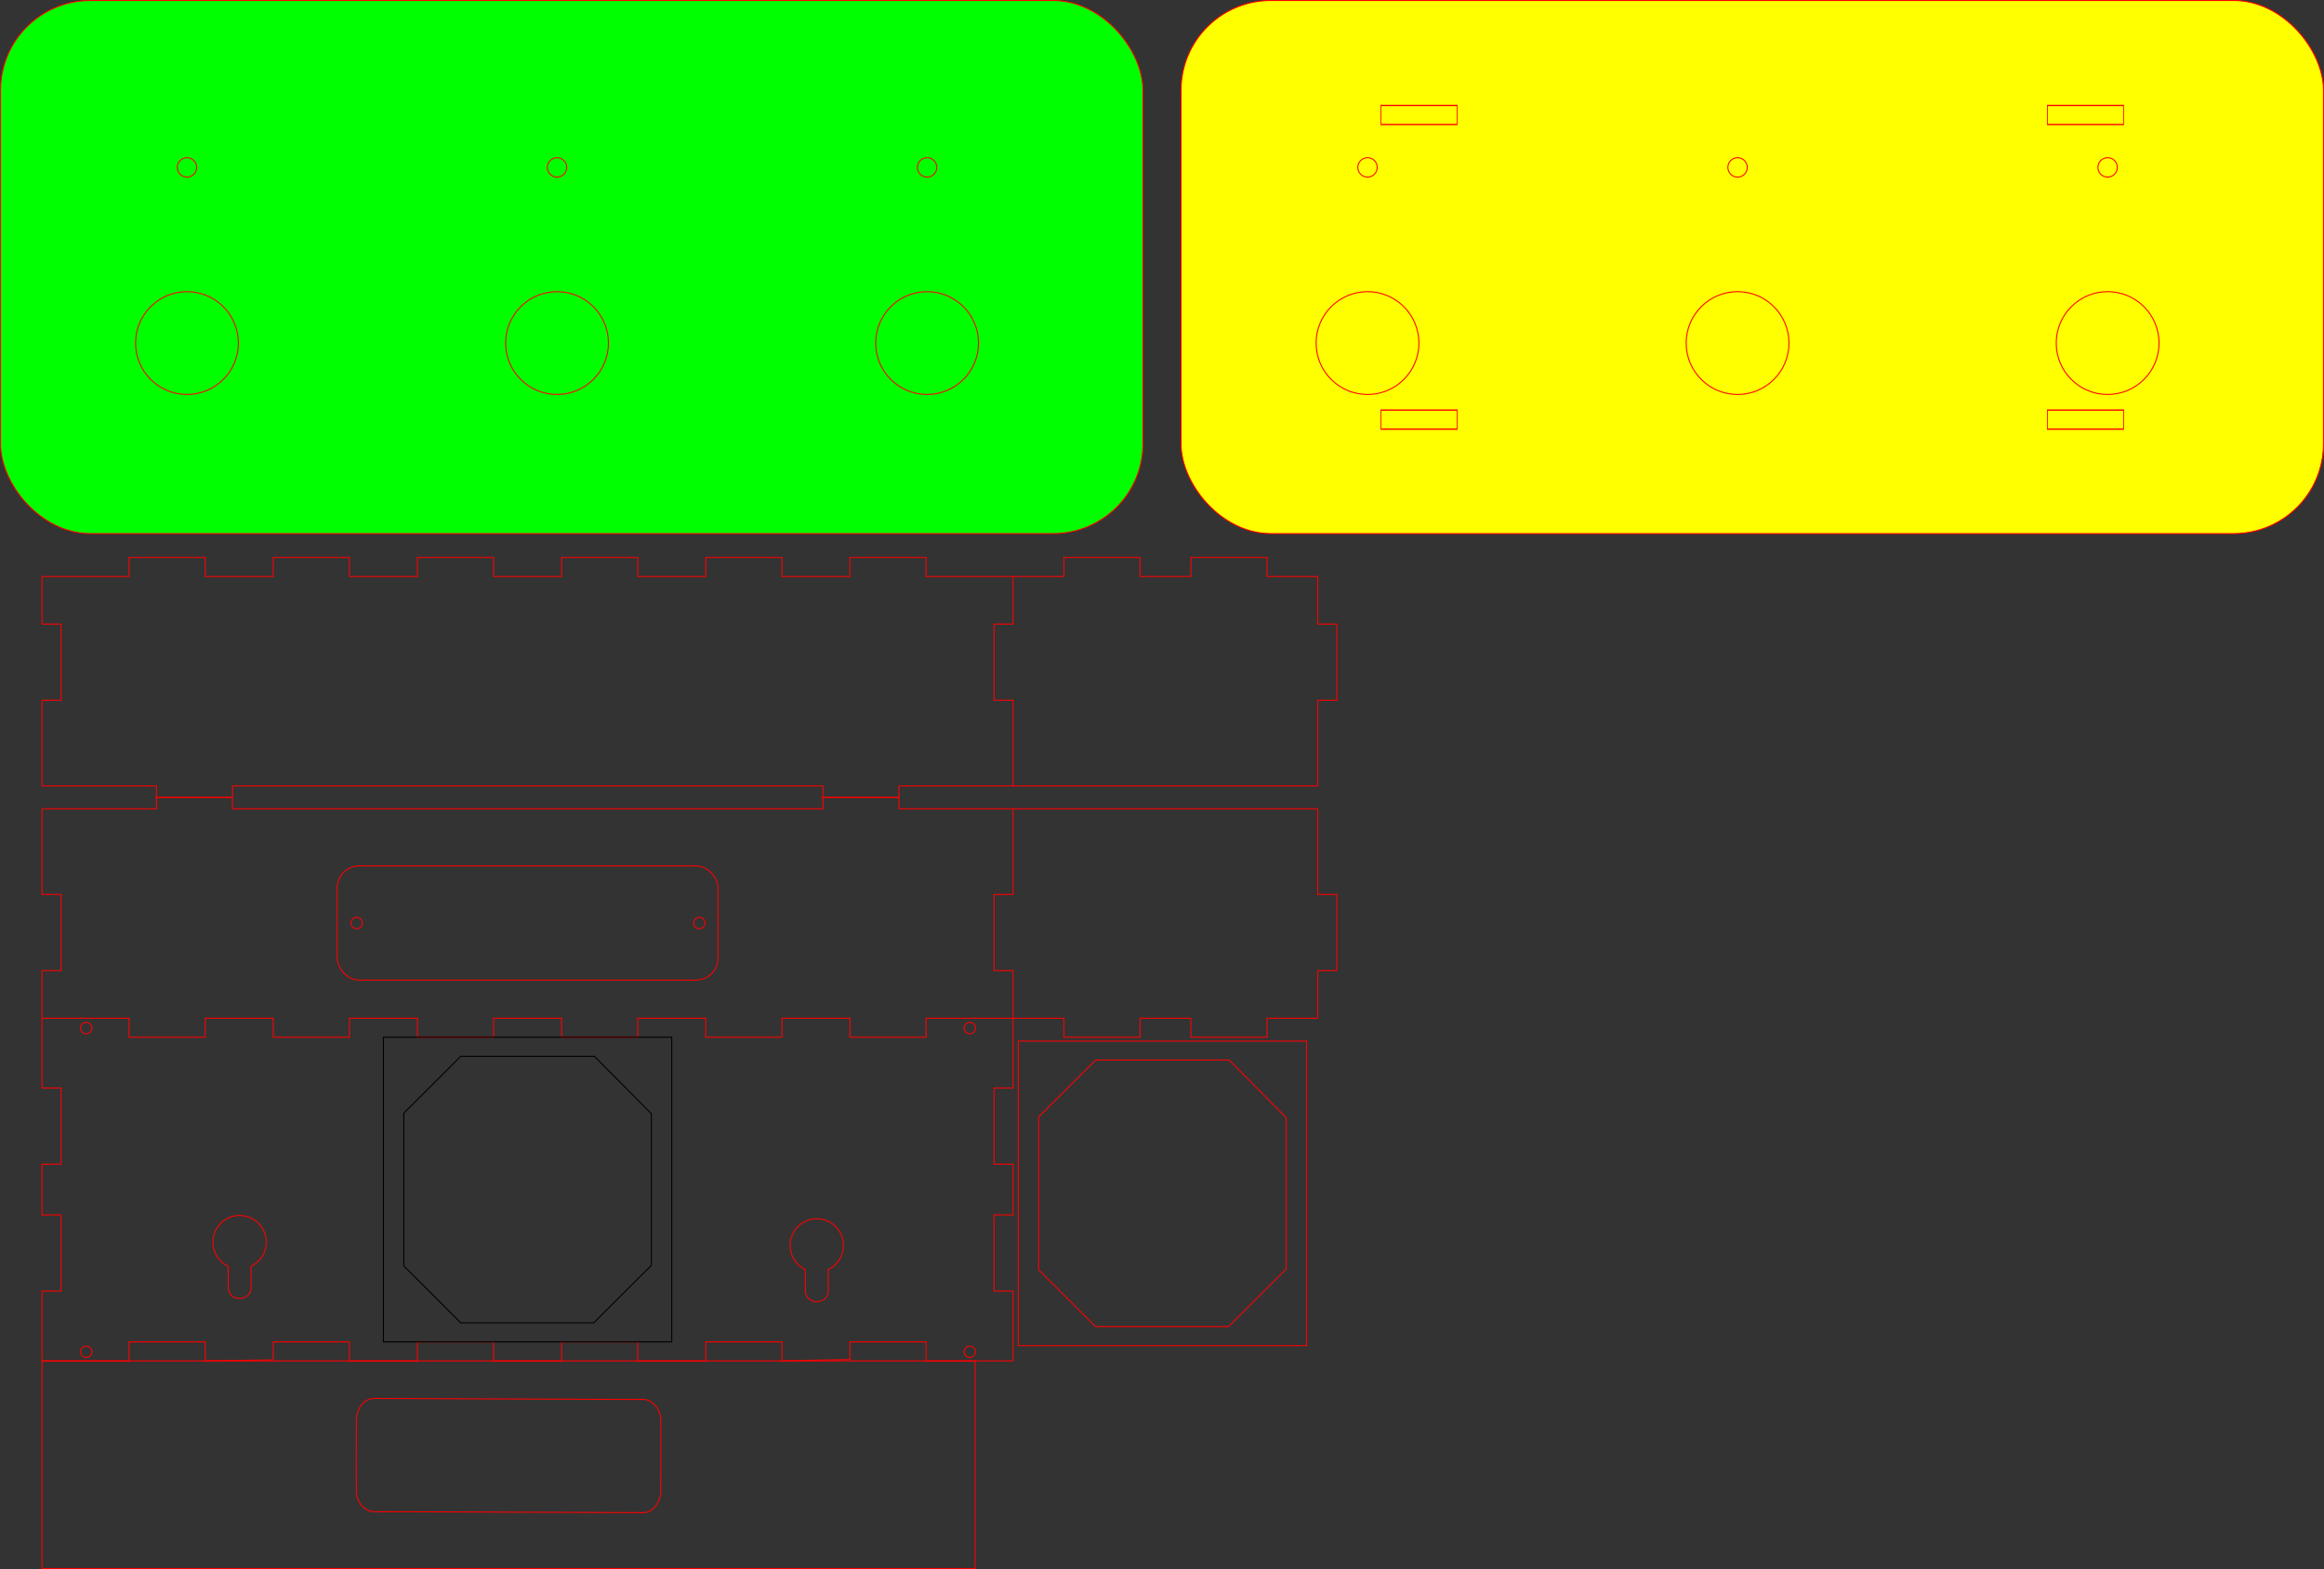 <?xml version="1.0" encoding="UTF-8" standalone="no"?>
<!-- Created with Inkscape (http://www.inkscape.org/) -->

<svg
   width="610.265mm"
   height="412.053mm"
   viewBox="0 0 610.265 412.053"
   version="1.1"
   id="svg5"
   inkscape:version="1.1.2 (0a00cf5339, 2022-02-04, custom)"
   sodipodi:docname="Boitier Epaisseur5mm.svg"
   xmlns:inkscape="http://www.inkscape.org/namespaces/inkscape"
   xmlns:sodipodi="http://sodipodi.sourceforge.net/DTD/sodipodi-0.dtd"
   xmlns="http://www.w3.org/2000/svg"
   xmlns:svg="http://www.w3.org/2000/svg">
  <rect x="0" y="0" width="610.265" height="412.053" fill="#333333" stroke="none"/>
  <sodipodi:namedview
     id="namedview7"
     pagecolor="#ffffff"
     bordercolor="#666666"
     borderopacity="1.0"
     inkscape:pageshadow="2"
     inkscape:pageopacity="0.0"
     inkscape:pagecheckerboard="0"
     inkscape:document-units="mm"
     showgrid="false"
     inkscape:zoom="0.80087682"
     inkscape:cx="966.44076"
     inkscape:cy="832.21287"
     inkscape:window-width="3840"
     inkscape:window-height="2081"
     inkscape:window-x="-9"
     inkscape:window-y="-9"
     inkscape:window-maximized="1"
     inkscape:current-layer="layer1"
     showguides="true"
     inkscape:guide-bbox="true">
    <inkscape:grid
       type="xygrid"
       id="grid2870"
       originx="-9.7071368e-07"
       originy="9.9671748e-07" />
  </sodipodi:namedview>
  <defs
     id="defs2" />
  <g
     inkscape:label="Calque 1"
     inkscape:groupmode="layer"
     id="layer1"
     transform="translate(23.258,6.36)">
    <rect
       style="opacity:1;vector-effect:none;fill:#00ff00;fill-opacity:1;fill-rule:evenodd;stroke:#ff0000;stroke-width:0.265;stroke-linecap:butt;stroke-linejoin:miter;stroke-miterlimit:4;stroke-dasharray:none;stroke-dashoffset:0;stroke-opacity:1"
       id="rect868"
       width="300"
       height="140"
       x="-23.126"
       y="-6.227"
       ry="23.588" />
    <circle
       style="fill:none;stroke:#ff0000;stroke-width:0.265"
       id="path1074"
       cx="25.841"
       cy="37.598"
       r="2.55" />
    <circle
       style="fill:none;stroke:#ff0000;stroke-width:0.265"
       id="path1074-4"
       cx="123.015"
       cy="37.598"
       r="2.55" />
    <circle
       style="fill:none;stroke:#ff0000;stroke-width:0.265"
       id="path1074-1"
       cx="220.19"
       cy="37.598"
       r="2.55" />
    <circle
       style="fill:none;stroke:#ff0000;stroke-width:0.265"
       id="path1235"
       cx="25.841"
       cy="83.735"
       r="13.5" />
    <circle
       style="fill:none;stroke:#ff0000;stroke-width:0.265"
       id="path1235-3"
       cx="123.015"
       cy="83.735"
       r="13.5" />
    <circle
       style="fill:none;stroke:#ff0000;stroke-width:0.265"
       id="path1235-6"
       cx="220.19"
       cy="83.735"
       r="13.5" />
    <g
       id="g_tag_id_3"
       class="g_tag_piece_box"
       transform="translate(-17.215,140.037)"
       style="fill:none;stroke:#ff0000;stroke-width:0.265;stroke-miterlimit:4;stroke-dasharray:none">
      <path
         d="m 5,5 v 0 h 5 V 5 H 27.857 V 0 h 20 V 5 5 H 65.714 V 0 h 20 V 5 5 H 103.571 V 0 h 20 v 5 0 h 17.857 V 0 h 20 v 5 0 h 17.857 V 0 h 20 v 5 0 h 17.857 V 0 h 20 V 5 5 H 255 h 5"
         fill="transparent"
         id="path8"
         style="fill:none;stroke:#ff0000;stroke-width:0.265;stroke-miterlimit:4;stroke-dasharray:none" />
      <path
         d="m 260,5 v 0 5 0 7.5 h -5 v 20 h 5 v 0 7.5 15"
         fill="transparent"
         id="path10"
         style="fill:none;stroke:#ff0000;stroke-width:0.265;stroke-miterlimit:4;stroke-dasharray:none"
         sodipodi:nodetypes="ccccccccccc" />
      <path
         d="m 260,60 h -29.995 l -0.005,3 h -20 L 210.059,60 H 55.04 l -0.04,3 h -20 L 35.065,60 H 5"
         fill="transparent"
         id="path12"
         style="fill:none;stroke:#ff0000;stroke-width:0.265;stroke-miterlimit:4;stroke-dasharray:none"
         sodipodi:nodetypes="cccccccccc" />
      <path
         d="m 5,60 v 0 -15 0 -7.5 h 5 v -20 H 5 v 0 V 10 5"
         fill="transparent"
         id="path14"
         style="fill:none;stroke:#ff0000;stroke-width:0.265;stroke-miterlimit:4;stroke-dasharray:none"
         sodipodi:nodetypes="ccccccccccc" />
    </g>
    <g
       id="g_tag_id_5"
       class="g_tag_piece_box"
       transform="translate(-17.215,140.037)"
       style="fill:none;stroke:#ff0000;stroke-width:0.265;stroke-miterlimit:4;stroke-dasharray:none">
      <path
         d="m 260,5 v 0 0 h 13.333 V 0 h 20 v 5 0 h 13.333 V 0 h 20 V 5 5 H 340"
         fill="transparent"
         id="path17"
         style="fill:none;stroke:#ff0000;stroke-width:0.265;stroke-miterlimit:4;stroke-dasharray:none" />
      <path
         d="m 340,5 v 0 5 0 7.5 h 5 v 20 h -5 v 0 7.5 15"
         fill="transparent"
         id="path19"
         style="fill:none;stroke:#ff0000;stroke-width:0.265;stroke-miterlimit:4;stroke-dasharray:none"
         sodipodi:nodetypes="ccccccccccc" />
      <path
         d="M 340,60 H 260"
         fill="transparent"
         id="path21"
         style="fill:none;stroke:#ff0000;stroke-width:0.265;stroke-miterlimit:4;stroke-dasharray:none"
         sodipodi:nodetypes="cc" />
    </g>
    <path
       id="rect8308"
       style="opacity:1;vector-effect:none;fill:none;fill-opacity:1;fill-rule:evenodd;stroke:#ff0000;stroke-width:0.265;stroke-linecap:butt;stroke-linejoin:miter;stroke-miterlimit:4;stroke-dasharray:none;stroke-dashoffset:0;stroke-opacity:1"
       d="M 232.785,405.561 V 351.038 H -12.215 v 54.523 z m -86.935,-14.669 c -16.828,-0.063 -33.656,-0.12 -50.484,-0.192 -6.767,-0.012 -13.536,-0.088 -20.301,-0.059 -2.127,0.135 -4.371,-2.011 -4.713,-4.695 -0.137,-6.11 -0.02,-12.228 -0.029,-18.342 -0.161,-1.765 0.299,-3.746 1.38,-5.044 0.879,-1.18 2.191,-1.672 3.454,-1.668 18.388,0.083 36.778,0.136 55.167,0.225 5.054,0.006 10.152,0.077 15.178,0.042 2.163,-0.138 4.358,1.99 4.72,4.699 0.139,6.277 0.005,12.563 0.02,18.844 0.238,3 -1.755,5.941 -4.176,6.178 -0.067,0.004 -0.17,0.011 -0.215,0.011 z" />
    <g
       id="g_tag_id_1"
       class="g_tag_piece_box"
       transform="translate(-17.215,166.037)"
       style="fill:none;stroke:#ff0000;stroke-width:0.265;stroke-miterlimit:4;stroke-dasharray:none">
      <path
         d="m 260,40 v 0 15 0 7.5 h -5 v 20 h 5 v 0 7.5 5"
         fill="transparent"
         id="path24"
         style="fill:none;stroke:#ff0000;stroke-width:0.265;stroke-miterlimit:4;stroke-dasharray:none"
         sodipodi:nodetypes="ccccccccccc" />
      <path
         d="m 260,95 v 0 h -5 v 0 h -17.857 v 5 h -20 v -5 0 h -17.857 v 5 h -20 v -5 0 h -17.857 v 5 h -20 v -5 0 h -17.857 v 5 h -20 v -5 0 H 85.714 v 5 h -20 v -5 0 H 47.857 v 5 h -20 v -5 0 H 10 5"
         fill="transparent"
         id="path26"
         style="fill:none;stroke:#ff0000;stroke-width:0.265;stroke-miterlimit:4;stroke-dasharray:none" />
      <path
         d="m 5,95 v 0 -5 0 -7.5 h 5 v -20 H 5 v 0 V 55 40"
         fill="transparent"
         id="path28"
         style="fill:none;stroke:#ff0000;stroke-width:0.265;stroke-miterlimit:4;stroke-dasharray:none"
         sodipodi:nodetypes="ccccccccccc" />
    </g>
    <g
       id="g_tag_id_4"
       class="g_tag_piece_box"
       transform="translate(-17.215,166.037)"
       style="fill:none;stroke:#ff0000;stroke-width:0.265;stroke-miterlimit:4;stroke-dasharray:none">
      <path
         d="m 340,40 v 0 15 0 7.5 h 5 v 20 h -5 v 0 7.5 5"
         fill="transparent"
         id="path31"
         style="fill:none;stroke:#ff0000;stroke-width:0.265;stroke-miterlimit:4;stroke-dasharray:none"
         sodipodi:nodetypes="ccccccccccc" />
      <path
         d="m 340,95 v 0 0 h -13.333 v 5 h -20 v -5 0 h -13.333 v 5 h -20 v -5 0 H 260"
         fill="transparent"
         id="path33"
         style="fill:none;stroke:#ff0000;stroke-width:0.265;stroke-miterlimit:4;stroke-dasharray:none" />
    </g>
    <path
       id="path40"
       style="fill:none;stroke:#ff0000;stroke-width:0.265;stroke-miterlimit:4;stroke-dasharray:none"
       d="m 242.785,261.037 v 5 13.334 h -5 v 20 h 5 v 13.334 h -5 v 20 h 5 v 13.334 5 h -5 -17.857 v -5 h -20 v 4.641 l -17.857,0.359 v -5 H 162.07 v 5 h -17.857 v -5 h -20 v 5 h -17.857 v -5 H 86.356 v 5 H 68.499 v -5 H 48.499 l 2.06e-4,4.749 -17.857,0.236 -2.07e-4,-4.985 H 10.642 v 5 H -7.216 -12.215 v -5 -13.334 h 5 v -20 h -5 v -13.334 h 5 v -20 h -5 v -13.334 -5"
       sodipodi:nodetypes="cccccccccccccccccccccccccccccccccccccccccccccccccc" />
    <path
       id="rect1955"
       style="vector-effect:none;fill:none;fill-opacity:1;fill-rule:evenodd;stroke:#ff0000;stroke-width:0.265;stroke-linecap:butt;stroke-linejoin:miter;stroke-miterlimit:4;stroke-dasharray:none;stroke-dashoffset:0;stroke-opacity:1"
       d="m 39.471,334.61 c -1.556,0 -2.808,-1.252 -2.808,-2.808 v -5.624 a 7,7 0 0 1 -4,-6.323 7,7 0 0 1 7,-7 7,7 0 0 1 7,7 7,7 0 0 1 -4,6.324 v 5.622 c 0,1.556 -1.252,2.808 -2.808,2.808 z" />
    <path
       id="rect1955-0"
       style="vector-effect:none;fill:none;fill-opacity:1;fill-rule:evenodd;stroke:#ff0000;stroke-width:0.265;stroke-linecap:butt;stroke-linejoin:miter;stroke-miterlimit:4;stroke-dasharray:none;stroke-dashoffset:0;stroke-opacity:1"
       d="m 191.032,335.475 c -1.556,0 -2.808,-1.252 -2.808,-2.808 v -5.624 a 7,7 0 0 1 -4,-6.323 7,7 0 0 1 7,-7 7,7 0 0 1 7,7 7,7 0 0 1 -4,6.324 v 5.622 c 0,1.556 -1.252,2.808 -2.808,2.808 z" />
    <rect
       style="opacity:1;vector-effect:none;fill:none;fill-opacity:1;fill-rule:evenodd;stroke:#ff0000;stroke-width:0.265;stroke-linecap:butt;stroke-linejoin:miter;stroke-miterlimit:4;stroke-dasharray:none;stroke-dashoffset:0;stroke-opacity:1"
       id="rect3919"
       width="100"
       height="30"
       x="65.285"
       y="221.037"
       ry="5.795" />
    <path
       style="fill:none;stroke:#ff0000;stroke-width:0.265px;stroke-linecap:butt;stroke-linejoin:miter;stroke-opacity:1"
       d="m -12.215,206.037 h 30.047 l -0.047,-3 h 20 l -0.007,3 H 192.885 l -0.1,-3 h 20 l 0.046,3 h 109.954"
       id="path4662"
       sodipodi:nodetypes="cccccccccc" />
    <rect
       style="opacity:1;vector-effect:none;fill:#ffff00;fill-opacity:1;fill-rule:evenodd;stroke:#ff0000;stroke-width:0.265;stroke-linecap:butt;stroke-linejoin:miter;stroke-miterlimit:4;stroke-dasharray:none;stroke-dashoffset:0;stroke-opacity:1"
       id="rect1000"
       width="300"
       height="140"
       x="286.874"
       y="-6.227"
       ry="23.588" />
    <g
       id="g7477"
       transform="translate(-114.706,-7.269)"
       style="fill:none">
      <g
         id="g7221"
         transform="matrix(1,0,0,1.667,306.294,-298.188)"
         style="fill:none;stroke-width:0.775">
        <rect
           style="vector-effect:none;fill:none;fill-opacity:1;fill-rule:evenodd;stroke:#ff0000;stroke-width:0.205;stroke-linecap:butt;stroke-linejoin:miter;stroke-miterlimit:4;stroke-dasharray:none;stroke-dashoffset:0;stroke-opacity:1"
           id="rect4167-9"
           width="20.005"
           height="3"
           x="322.785"
           y="196.037"
           ry="0" />
        <rect
           style="vector-effect:none;fill:none;fill-opacity:1;fill-rule:evenodd;stroke:#ff0000;stroke-width:0.205;stroke-linecap:butt;stroke-linejoin:miter;stroke-miterlimit:4;stroke-dasharray:none;stroke-dashoffset:0;stroke-opacity:1"
           id="rect4167-9-5"
           width="20.005"
           height="3"
           x="147.785"
           y="196.037"
           ry="0" />
      </g>
      <g
         id="g7469"
         transform="matrix(1,0,0,1.667,306.294,-218.188)"
         style="fill:none;stroke-width:0.775">
        <rect
           style="vector-effect:none;fill:none;fill-opacity:1;fill-rule:evenodd;stroke:#ff0000;stroke-width:0.205;stroke-linecap:butt;stroke-linejoin:miter;stroke-miterlimit:4;stroke-dasharray:none;stroke-dashoffset:0;stroke-opacity:1"
           id="rect7465"
           width="20.005"
           height="3"
           x="322.785"
           y="196.037"
           ry="0" />
        <rect
           style="vector-effect:none;fill:none;fill-opacity:1;fill-rule:evenodd;stroke:#ff0000;stroke-width:0.205;stroke-linecap:butt;stroke-linejoin:miter;stroke-miterlimit:4;stroke-dasharray:none;stroke-dashoffset:0;stroke-opacity:1"
           id="rect7467"
           width="20.005"
           height="3"
           x="147.785"
           y="196.037"
           ry="0" />
      </g>
    </g>
    <circle
       style="fill:none;stroke:#ff0000;stroke-width:0.265;stroke-miterlimit:4;stroke-dasharray:none"
       id="path7928"
       cx="-0.608"
       cy="263.643"
       r="1.5" />
    <circle
       style="fill:none;stroke:#ff0000;stroke-width:0.265;stroke-miterlimit:4;stroke-dasharray:none"
       id="circle8010"
       cx="-0.608"
       cy="348.643"
       r="1.5" />
    <circle
       style="fill:none;stroke:#ff0000;stroke-width:0.265;stroke-miterlimit:4;stroke-dasharray:none"
       id="circle8012"
       cx="231.392"
       cy="348.643"
       r="1.5" />
    <circle
       style="fill:none;stroke:#ff0000;stroke-width:0.265;stroke-miterlimit:4;stroke-dasharray:none"
       id="circle8014"
       cx="231.392"
       cy="263.643"
       r="1.5" />
    <circle
       style="fill:none;stroke:#ff0000;stroke-width:0.265;stroke-miterlimit:4;stroke-dasharray:none"
       id="circle8519"
       cx="70.392"
       cy="236.037"
       r="1.5" />
    <circle
       style="fill:none;stroke:#ff0000;stroke-width:0.265;stroke-miterlimit:4;stroke-dasharray:none"
       id="circle8521"
       cx="160.392"
       cy="236.037"
       r="1.5" />
    <path
       id="rect8545"
       style="opacity:1;vector-effect:none;fill:none;fill-opacity:1;fill-rule:evenodd;stroke:#ff0000;stroke-width:0.265;stroke-linecap:butt;stroke-linejoin:miter;stroke-miterlimit:4;stroke-dasharray:none;stroke-dashoffset:0;stroke-opacity:1"
       d="m 244.118,267.037 v 80 h 75.715 v -80 z m 20.305,5 h 35.089 l 14.964,15.094 v 39.809 l -15.129,15.097 H 264.423 l -14.947,-14.931 v -40.14 z"
       sodipodi:nodetypes="cccccccccccccc" />
    <circle
       style="fill:none;stroke:#ff0000;stroke-width:0.265"
       id="circle1002"
       cx="335.841"
       cy="37.598"
       r="2.55" />
    <circle
       style="fill:none;stroke:#ff0000;stroke-width:0.265"
       id="circle1004"
       cx="433.015"
       cy="37.598"
       r="2.55" />
    <circle
       style="fill:none;stroke:#ff0000;stroke-width:0.265"
       id="circle1006"
       cx="530.19"
       cy="37.598"
       r="2.55" />
    <circle
       style="fill:none;stroke:#ff0000;stroke-width:0.265"
       id="circle1008"
       cx="335.841"
       cy="83.735"
       r="13.5" />
    <circle
       style="fill:none;stroke:#ff0000;stroke-width:0.265"
       id="circle1010"
       cx="433.015"
       cy="83.735"
       r="13.5" />
    <circle
       style="fill:none;stroke:#ff0000;stroke-width:0.265"
       id="circle1012"
       cx="530.19"
       cy="83.735"
       r="13.5" />
    <path
       id="path1240"
       style="opacity:1;vector-effect:none;fill:none;fill-opacity:1;fill-rule:evenodd;stroke:#000000;stroke-width:0.265;stroke-linecap:butt;stroke-linejoin:miter;stroke-miterlimit:4;stroke-dasharray:none;stroke-dashoffset:0;stroke-opacity:1"
       d="m 77.427,266.037 v 80 h 75.715 v -80 z m 20.305,5 h 35.089 l 14.964,15.094 v 39.809 l -15.129,15.097 H 97.732 l -14.947,-14.931 v -40.14 z"
       sodipodi:nodetypes="cccccccccccccc" />
  </g>
</svg>
